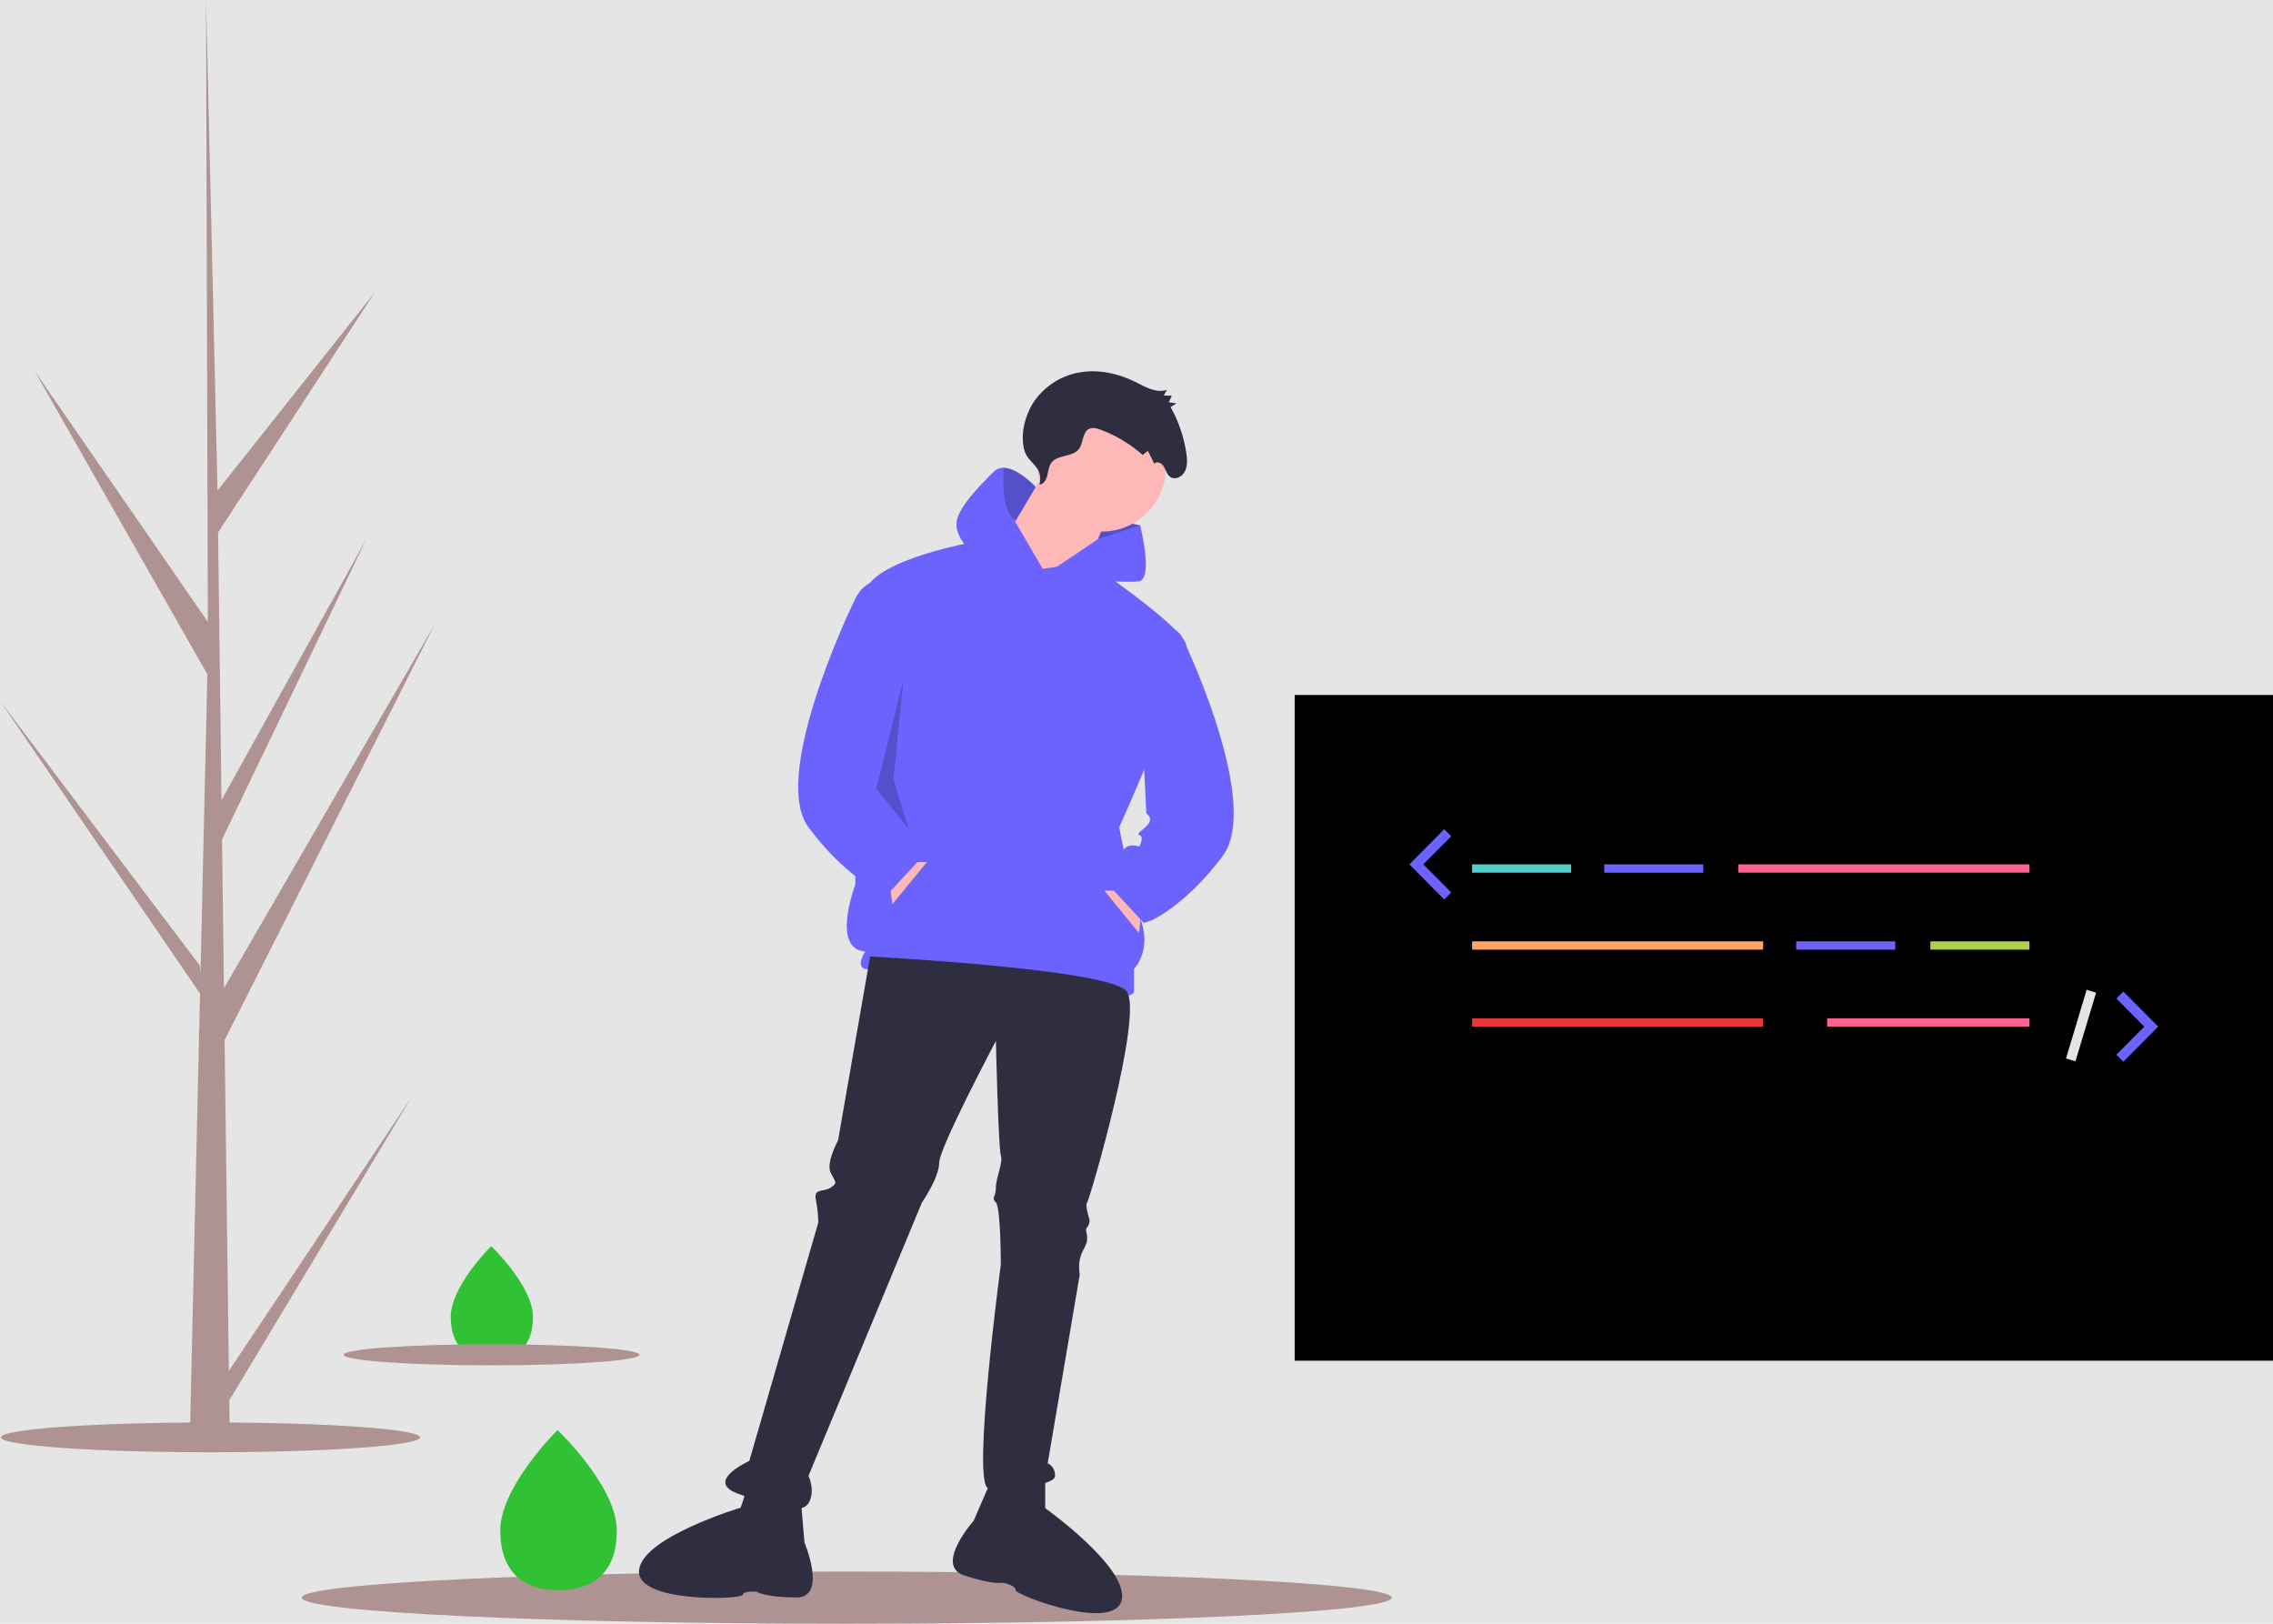 <svg width="700" height="500" viewBox="0 0 700 500" fill="none" xmlns="http://www.w3.org/2000/svg">
<rect width="700" height="500" fill="#E5E5E5"/>
<g clip-path="url(#clip0)">
<path d="M64.814 447.2C100.466 447.2 129.368 445.144 129.368 442.609C129.368 440.073 100.466 438.017 64.814 438.017C29.163 438.017 0.261 440.073 0.261 442.609C0.261 445.144 29.163 447.2 64.814 447.2Z" fill="#AF9393"/>
<path d="M260.752 500C353.447 500 428.591 496.403 428.591 491.965C428.591 487.528 353.447 483.93 260.752 483.93C168.058 483.93 92.914 487.528 92.914 491.965C92.914 496.403 168.058 500 260.752 500Z" fill="#AF9393"/>
<path d="M348.089 167.131L351.127 161.774L335.938 158.714L334.419 166.366L336.698 172.488L348.089 167.131Z" fill="#6C63FF"/>
<path opacity="0.2" d="M348.089 167.131L351.127 161.774L335.938 158.714L334.419 166.366L336.698 172.488L348.089 167.131Z" fill="black"/>
<path d="M339.356 163.687C350.261 163.687 359.101 154.78 359.101 143.792C359.101 132.804 350.261 123.896 339.356 123.896C328.45 123.896 319.61 132.804 319.61 143.792C319.61 154.78 328.45 163.687 339.356 163.687Z" fill="#FFB8B8"/>
<path d="M322.648 143.792L306.699 170.574L330.242 184.348L342.393 156.035L322.648 143.792Z" fill="#FFB8B8"/>
<path d="M321.129 175.165L300.624 166.748C300.624 166.748 269.486 172.105 266.448 182.052C263.411 192 263.411 272.348 263.411 272.348C263.411 272.348 255.816 292.244 266.448 293.009C266.448 293.009 263.411 297.6 266.448 298.365C269.486 299.131 300.624 298.365 312.775 302.191C324.926 306.018 349.228 309.078 349.228 305.252V298.365C349.228 298.365 354.545 293.009 351.507 283.826C348.469 274.644 344.672 254.748 344.672 254.748C344.672 254.748 367.455 204.244 365.177 198.122C362.899 192 335.082 173.071 335.082 173.071L321.129 175.165Z" fill="#6C63FF"/>
<path d="M274.043 272.348L274.802 278.47L285.435 265.461H281.637L274.043 272.348Z" fill="#FFB8B8"/>
<path d="M321.129 175.165L299.105 169.809C299.105 169.809 294.548 165.983 294.548 161.392C294.548 156.8 301.383 149.913 305.94 145.322C306.337 144.912 306.812 144.588 307.336 144.368C307.861 144.148 308.425 144.038 308.993 144.044C313.504 144.006 318.972 149.967 318.972 149.967L312.904 160.167L312.631 160.619L321.129 175.165Z" fill="#6C63FF"/>
<path d="M338.105 166.028L351.127 161.774C351.127 161.774 355.304 178.226 350.747 178.992C346.191 179.757 321.129 177.461 321.129 177.461L338.105 166.028Z" fill="#6C63FF"/>
<path d="M267.967 294.539L258.094 351.165C258.094 351.165 254.297 358.052 255.816 361.113C257.335 364.174 258.094 364.174 255.816 365.704C253.538 367.235 250.5 365.704 251.259 369.531C251.715 371.799 251.969 374.104 252.019 376.417L230.754 449.878C230.754 449.878 217.084 456 226.957 459.826C236.83 463.652 246.703 466.713 248.981 462.887C251.259 459.061 248.981 454.47 248.981 454.47L283.916 370.296C283.916 370.296 289.232 362.644 289.232 358.052C289.232 353.461 306.699 320.557 306.699 320.557C306.699 320.557 307.459 353.461 308.218 355.757C308.978 358.052 306.699 362.644 306.699 365.704C306.699 368.765 305.18 368.765 306.699 370.296C308.218 371.826 308.218 389.426 308.218 389.426C308.218 389.426 299.105 457.53 304.421 458.296C309.737 459.061 324.926 457.53 324.926 454.47C324.926 451.409 322.648 450.644 322.648 450.644L332.521 392.487C332.521 392.487 331.761 388.661 333.28 385.6C334.799 382.539 334.799 382.539 334.799 381.009C334.799 379.478 334.039 378.713 334.799 377.948C335.295 377.287 335.562 376.481 335.558 375.652C335.558 375.652 334.039 371.061 334.799 370.296C335.558 369.531 352.266 312.139 346.95 305.252C341.634 298.365 267.967 294.539 267.967 294.539Z" fill="#2F2E41"/>
<path d="M305.18 456L299.864 468.244C299.864 468.244 287.713 482.017 296.826 485.078C305.94 488.139 308.978 487.374 308.978 487.374C308.978 487.374 312.775 488.139 312.775 489.67C312.775 491.2 343.153 502.678 345.431 492.73C347.709 482.783 321.888 464.417 321.888 464.417V455.235L305.18 456Z" fill="#2F2E41"/>
<path d="M246.6 461.667L247.75 474.981C247.75 474.981 254.89 491.948 245.284 491.91C235.678 491.873 233.043 490.169 233.043 490.169C233.043 490.169 229.202 489.67 228.716 491.12C228.23 492.57 195.804 493.654 196.804 483.495C197.803 473.336 228.098 464.257 228.098 464.257L231.013 455.557L246.6 461.667Z" fill="#2F2E41"/>
<path d="M320.123 149.238C321.343 149.156 322.156 147.816 322.494 146.541C322.831 145.267 322.917 143.871 323.606 142.775C325.494 139.774 330.403 140.987 332.397 138.067C333.623 136.272 333.366 133.348 335.136 132.205C336.254 131.484 337.679 131.855 338.91 132.309C343.684 134.079 348.091 136.724 351.909 140.109L353.495 138.808L355.476 142.798C356.244 141.865 357.725 142.589 358.369 143.626C359.014 144.663 359.326 145.989 360.245 146.745C361.71 147.949 363.998 146.929 364.885 145.183C365.772 143.436 365.626 141.302 365.318 139.336C364.552 134.41 362.92 129.662 360.497 125.315L362.309 124.22L359.966 123.883L360.863 121.833L358.409 121.804L359.378 120.052C356.079 121.192 352.669 119.103 349.518 117.545C344.247 114.94 338.317 113.689 332.594 114.657C329.662 115.137 326.861 116.227 324.369 117.857C321.878 119.488 319.751 121.623 318.124 124.128C315.628 128.081 314.188 133.821 315.435 138.555C316.569 142.858 321.519 143.528 320.123 149.238Z" fill="#2F2E41"/>
<path d="M271.005 178.992C271.005 178.992 266.448 178.226 263.411 184.348C260.373 190.47 237.589 239.444 248.981 254.748C260.373 270.052 271.005 274.644 271.005 274.644L273.283 275.409L284.675 263.165L280.878 257.809C280.878 257.809 280.878 252.452 277.84 251.687C274.802 250.922 274.802 253.218 274.043 250.157C273.283 247.096 277.081 249.391 273.283 246.331C269.486 243.27 272.524 241.739 272.524 241.739L271.005 178.992Z" fill="#6C63FF"/>
<path d="M351.507 281.148L350.747 287.27L340.115 274.261H343.912L351.507 281.148Z" fill="#FFB8B8"/>
<path d="M350.368 195.444C350.368 195.444 361 190.087 364.038 196.209C367.075 202.331 387.96 248.244 376.569 263.548C365.177 278.852 354.545 283.444 354.545 283.444L352.266 284.209L340.874 271.965L344.672 266.609C344.672 266.609 344.672 261.252 347.71 260.487C350.747 259.722 350.747 262.018 351.507 258.957C352.266 255.896 348.469 258.191 352.266 255.131C356.063 252.07 353.026 250.539 353.026 250.539L350.368 195.444Z" fill="#6C63FF"/>
<path opacity="0.2" d="M278.22 209.218L269.866 242.887L279.739 255.131L275.182 239.827L278.22 209.218Z" fill="black"/>
<path opacity="0.2" d="M318.972 149.967L312.904 160.167C309.091 158.836 308.773 149.921 308.993 144.044C313.504 144.006 318.972 149.967 318.972 149.967Z" fill="black"/>
<path d="M189.945 471.126C190.076 484.742 182.089 489.575 172.179 489.672C171.949 489.674 171.72 489.674 171.492 489.671C171.033 489.665 170.578 489.649 170.128 489.621C161.178 489.071 154.181 484.141 154.058 471.478C153.931 458.373 170.394 441.672 171.629 440.437L171.631 440.436C171.678 440.389 171.702 440.365 171.702 440.365C171.702 440.365 189.813 457.51 189.945 471.126Z" fill="#30C135"/>
<path d="M164.131 405.445C164.224 415.056 158.586 418.467 151.591 418.536C151.429 418.538 151.267 418.538 151.106 418.536C150.782 418.532 150.461 418.52 150.143 418.5C143.826 418.112 138.886 414.632 138.8 405.694C138.71 396.443 150.331 384.654 151.203 383.782L151.204 383.781C151.237 383.748 151.254 383.731 151.254 383.731C151.254 383.731 164.038 395.834 164.131 405.445Z" fill="#30C135"/>
<path d="M151.392 420.425C176.558 420.425 196.959 418.974 196.959 417.184C196.959 415.394 176.558 413.943 151.392 413.943C126.226 413.943 105.825 415.394 105.825 417.184C105.825 418.974 126.226 420.425 151.392 420.425Z" fill="#AF9393"/>
<path d="M702.491 214H398.711V419H702.491V214Z" fill="black"/>
<path d="M483.864 266.164H453.35V268.727H483.864V266.164Z" fill="#53CDCD"/>
<path d="M524.55 266.164H494.036V268.727H524.55V266.164Z" fill="#6C63FF"/>
<path d="M583.672 289.865H553.158V292.427H583.672V289.865Z" fill="#6C63FF"/>
<path d="M624.994 289.865H594.479V292.427H624.994V289.865Z" fill="#AED14A"/>
<path d="M624.994 266.164H535.358V268.727H624.994V266.164Z" fill="#FF6392"/>
<path d="M542.986 289.865H453.35V292.427H542.986V289.865Z" fill="#FFA563"/>
<path d="M542.986 313.565H453.35V316.127H542.986V313.565Z" fill="#E83939"/>
<path d="M624.994 313.565H562.694V316.127H624.994V313.565Z" fill="#FF6392"/>
<path d="M444.773 276.981L434.038 266.165L444.773 255.348L446.921 257.512L438.333 266.165L446.921 274.817L444.773 276.981Z" fill="#6C63FF"/>
<path d="M653.914 326.944L651.766 324.78L660.354 316.126L651.766 307.474L653.914 305.31L664.649 316.126L653.914 326.944Z" fill="#6C63FF"/>
<path d="M642.612 304.794L636.254 325.932L639.162 326.82L645.519 305.682L642.612 304.794Z" fill="#E5E5E5"/>
<path d="M70.485 422.156L126.736 337.87L70.6 431.223L70.718 440.708C66.611 440.739 62.545 440.67 58.518 440.501L61.308 318.587L61.231 317.646L61.334 317.465L61.601 305.944L0 215.827L61.529 297.322L61.747 299.757L63.854 207.646L10.647 114.216L64.006 191.465L63.449 0.635L63.45 3.05176e-05L63.468 0.625L67 151.024L115.492 89.932L67.159 163.981L68.217 246.372L112.84 165.962L68.381 258.485L68.97 304.299L133.863 192.288L69.168 320.281L70.485 422.156Z" fill="#AF9393"/>
</g>
<defs>
<clipPath id="clip0">
<rect width="700" height="500" fill="white"/>
</clipPath>
</defs>
</svg>
